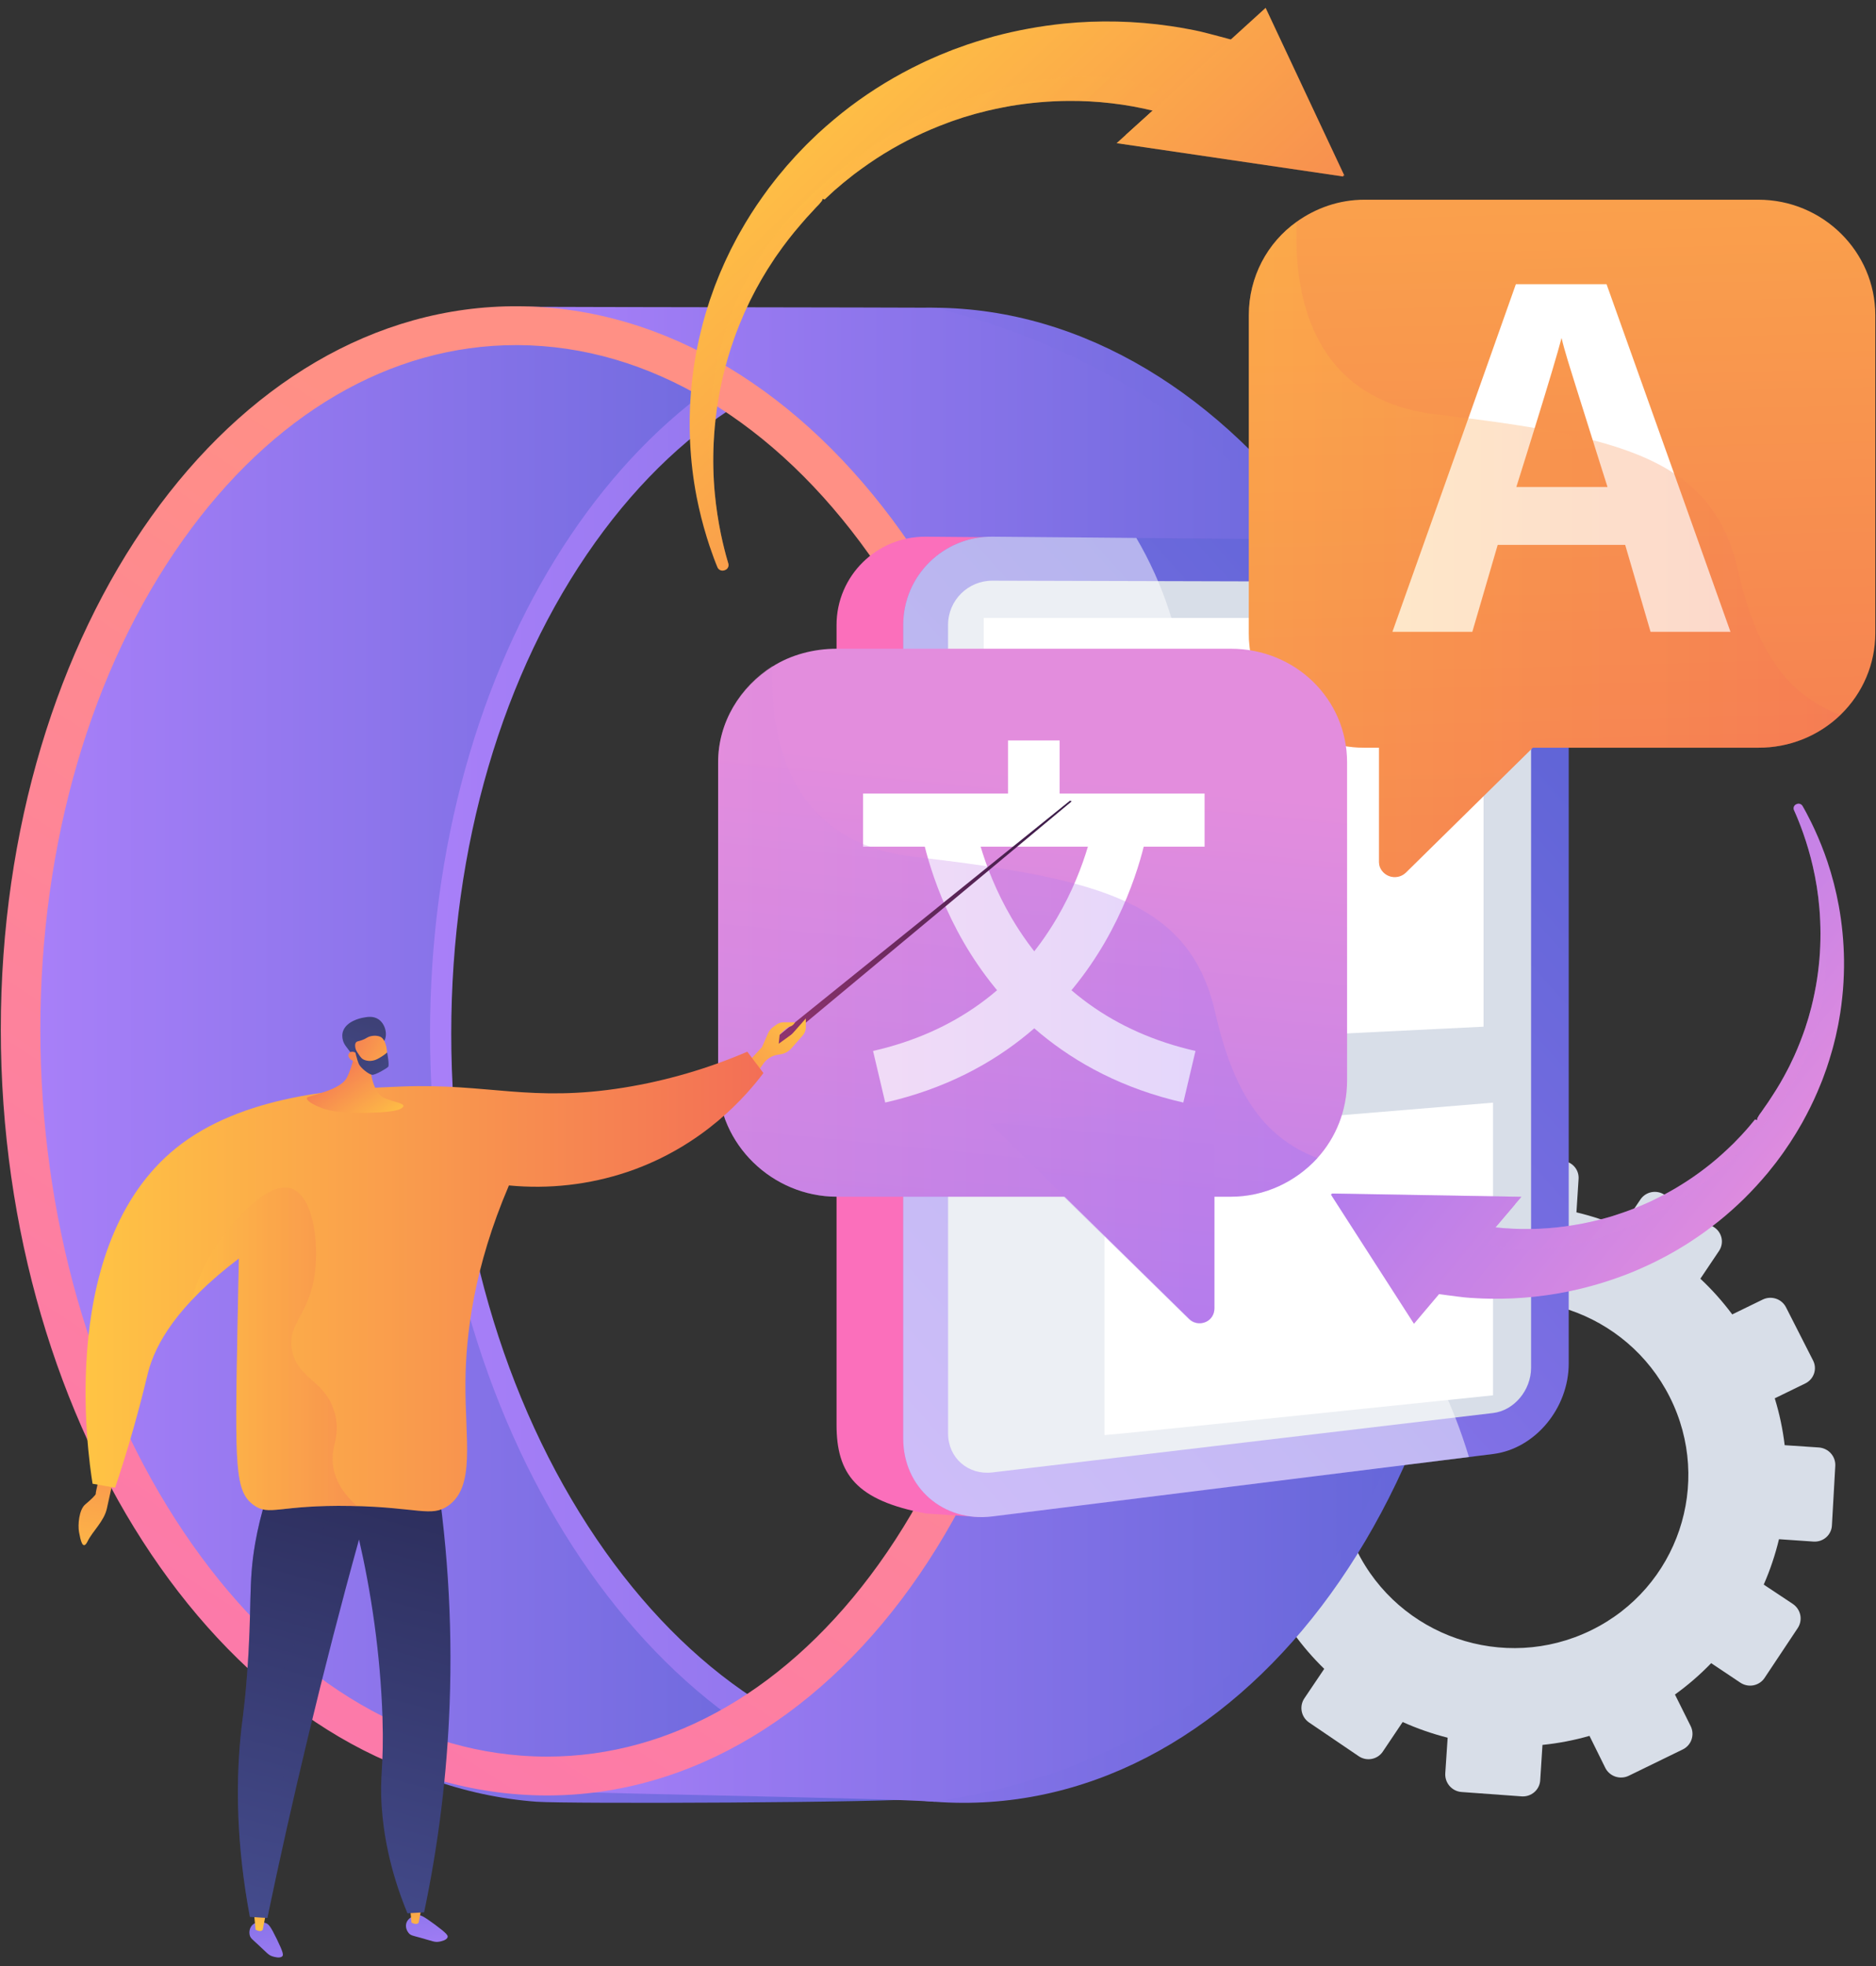 <svg width="84" height="88" viewBox="0 0 84 88" fill="none" xmlns="http://www.w3.org/2000/svg" xmlns:xlink="http://www.w3.org/1999/xlink">
<rect x="0" y="0" width="84" height="88" fill="#333333" stroke="none"/>
<path d="M59.891,54.892L60.571,56.266C60.001,56.678 59.47,57.138 58.982,57.642L57.699,56.789C57.615,56.733 57.521,56.695 57.422,56.676C57.323,56.656 57.222,56.656 57.123,56.676C57.024,56.695 56.93,56.734 56.846,56.789C56.763,56.844 56.691,56.915 56.636,56.998L55.153,59.179C55.038,59.346 54.996,59.55 55.034,59.748C55.072,59.945 55.188,60.12 55.356,60.234L56.653,61.101C56.368,61.739 56.139,62.401 55.969,63.078L54.402,62.972C54.197,62.96 53.996,63.028 53.842,63.161C53.688,63.295 53.594,63.482 53.581,63.683L53.386,66.322C53.378,66.421 53.39,66.522 53.421,66.617C53.452,66.712 53.502,66.8 53.568,66.876C53.634,66.952 53.715,67.014 53.805,67.06C53.896,67.105 53.995,67.132 54.096,67.14L55.669,67.248C55.742,67.945 55.877,68.634 56.071,69.308L54.644,70.004C54.459,70.096 54.318,70.255 54.251,70.448C54.184,70.641 54.197,70.852 54.286,71.035L55.448,73.435C55.491,73.526 55.552,73.608 55.627,73.675C55.703,73.743 55.791,73.795 55.888,73.828C55.984,73.861 56.086,73.875 56.188,73.869C56.29,73.863 56.389,73.837 56.481,73.793L57.912,73.095C58.324,73.668 58.786,74.204 59.294,74.698L58.405,76.017C58.289,76.189 58.247,76.397 58.286,76.599C58.325,76.801 58.442,76.98 58.613,77.098L60.838,78.608C60.922,78.666 61.018,78.706 61.118,78.727C61.218,78.748 61.322,78.748 61.423,78.729C61.524,78.709 61.619,78.67 61.704,78.614C61.789,78.557 61.862,78.485 61.918,78.4L62.806,77.078C63.455,77.37 64.129,77.604 64.82,77.78L64.714,79.372C64.686,79.803 65.011,80.178 65.441,80.21L68.134,80.406C68.238,80.413 68.341,80.4 68.439,80.367C68.537,80.334 68.627,80.282 68.704,80.215C68.782,80.147 68.844,80.065 68.889,79.974C68.934,79.882 68.96,79.783 68.965,79.681L69.066,78.103C69.778,78.03 70.483,77.895 71.171,77.698L71.875,79.122C71.919,79.214 71.982,79.296 72.059,79.364C72.136,79.433 72.226,79.485 72.323,79.519C72.421,79.553 72.525,79.567 72.628,79.561C72.732,79.556 72.833,79.53 72.926,79.485L75.35,78.304C75.737,78.115 75.894,77.646 75.7,77.257L74.998,75.847C75.58,75.428 76.123,74.958 76.62,74.443L77.924,75.315C78.009,75.372 78.104,75.412 78.206,75.433C78.307,75.454 78.411,75.454 78.512,75.435C78.613,75.415 78.71,75.376 78.795,75.319C78.881,75.263 78.954,75.19 79.01,75.105L80.497,72.871C80.611,72.698 80.651,72.487 80.609,72.285C80.566,72.083 80.445,71.905 80.271,71.789L78.973,70.927C79.261,70.27 79.489,69.591 79.656,68.895L81.201,69.001C81.303,69.008 81.406,68.995 81.504,68.963C81.601,68.93 81.691,68.879 81.768,68.812C81.845,68.744 81.907,68.663 81.951,68.572C81.996,68.481 82.021,68.382 82.026,68.281L82.177,65.613C82.188,65.408 82.117,65.207 81.98,65.053C81.842,64.899 81.648,64.805 81.44,64.789L79.911,64.687C79.826,63.976 79.678,63.274 79.467,62.589L80.836,61.922C80.928,61.877 81.009,61.814 81.076,61.738C81.143,61.662 81.194,61.573 81.226,61.478C81.258,61.382 81.271,61.281 81.263,61.181C81.255,61.08 81.227,60.983 81.181,60.893L79.971,58.516C79.879,58.334 79.718,58.195 79.523,58.13C79.327,58.065 79.113,58.078 78.928,58.168L77.563,58.833C77.136,58.26 76.659,57.725 76.136,57.235L76.973,55.989C77.086,55.82 77.126,55.614 77.084,55.416C77.043,55.218 76.924,55.044 76.752,54.933L74.524,53.475C74.44,53.42 74.345,53.381 74.246,53.362C74.146,53.343 74.044,53.343 73.945,53.362C73.845,53.382 73.751,53.421 73.667,53.476C73.583,53.532 73.51,53.603 73.454,53.686L72.612,54.936C71.958,54.655 71.281,54.43 70.587,54.265L70.683,52.764C70.696,52.564 70.627,52.366 70.493,52.216C70.358,52.065 70.167,51.973 69.963,51.96L67.315,51.793C67.111,51.78 66.911,51.848 66.758,51.98C66.605,52.113 66.512,52.299 66.499,52.499L66.399,54.005C65.695,54.083 65,54.224 64.322,54.423L63.644,53.063C63.6,52.974 63.539,52.894 63.463,52.829C63.388,52.764 63.3,52.714 63.204,52.682C63.109,52.65 63.008,52.637 62.908,52.643C62.807,52.65 62.709,52.676 62.619,52.72L60.243,53.878C60.061,53.968 59.921,54.124 59.855,54.314C59.789,54.504 59.802,54.712 59.891,54.892ZM60.737,69.373C58.849,65.517 60.45,60.886 64.304,59.008C68.157,57.13 72.837,58.699 74.767,62.534C76.709,66.392 75.134,71.077 71.238,72.975C67.343,74.874 62.636,73.252 60.737,69.373Z" fill="#D8DEE8"/>
<path d="M41.843,13.773C28.775,13.692 18.434,28.239 18.434,46.265C18.434,64.29 28.775,79.673 41.843,80.646C55.27,81.647 66.427,67.132 66.427,48.202C66.427,29.273 55.27,13.857 41.843,13.773ZM43.151,78.956L43.15,78.956C42.761,78.956 42.367,78.941 41.977,78.912C36.228,78.484 30.806,74.923 26.712,68.886C22.516,62.699 20.205,54.665 20.205,46.265C20.205,37.905 22.494,30.096 26.652,24.277C30.69,18.625 36.046,15.512 41.734,15.512L41.832,15.512C44.791,15.531 47.683,16.372 50.429,18.012C53.144,19.634 55.598,21.959 57.723,24.922C59.884,27.936 61.585,31.444 62.778,35.349C64.025,39.426 64.657,43.751 64.657,48.202C64.657,56.658 62.349,64.509 58.158,70.31C54.13,75.885 48.8,78.956 43.151,78.956Z" fill="url(#pf_0_i_23_738;16_346)"/>
<path d="M19.256,46.265C19.256,29.507 28.194,15.754 39.952,13.969C39.126,13.845 24.872,13.779 24.025,13.773C10.957,13.692 0.616,28.239 0.616,46.265C0.616,64.29 10.957,79.673 24.025,80.646C25.353,80.745 40.075,80.692 41.35,80.498C28.91,78.629 19.256,63.681 19.256,46.265Z" fill="url(#pf_0_i_23_738;16_347)"/>
<path d="M23.607,13.733C26.794,14.58 33.18,16.749 38.66,22.436C46.546,30.619 46.278,40.159 46.541,44.369C46.754,47.794 48.776,65.772 35.916,75.043C30.9,78.659 25.636,79.721 22.548,80.087C25.052,80.273 39.34,80.46 41.843,80.646C44.802,80.211 49.054,79.16 53.19,76.347C67.428,66.665 65.607,46.092 65.318,43.305C64.879,39.071 63.718,27.87 54.341,20.001C49.742,16.142 44.87,14.513 41.843,13.773C39.693,13.76 25.757,13.746 23.607,13.733Z" fill="url(#pf_0_i_23_738;16_348)"/>
<path d="M23.211,13.708C10.274,13.628 0.036,28.12 0.036,46.076C0.036,64.031 10.274,79.351 23.211,80.317C36.501,81.309 47.544,66.849 47.544,47.996C47.544,29.143 36.501,13.791 23.211,13.708ZM24.501,78.626L24.499,78.626C24.116,78.626 23.728,78.611 23.345,78.583C17.661,78.159 12.299,74.616 8.248,68.607C4.094,62.446 1.807,54.444 1.807,46.076C1.807,37.748 4.074,29.969 8.19,24.172C12.184,18.546 17.481,15.447 23.104,15.447L23.2,15.447C26.124,15.466 28.982,16.302 31.696,17.933C34.381,19.547 36.809,21.861 38.911,24.811C41.05,27.812 42.733,31.305 43.914,35.194C45.148,39.255 45.774,43.563 45.774,47.996C45.774,56.42 43.489,64.241 39.34,70.02C35.356,75.569 30.086,78.626 24.501,78.626Z" fill="url(#pf_0_i_23_738;16_349)"/>
<path d="M63.941,24.218L41.46,24.022C39.261,24.003 37.457,25.774 37.457,27.978L37.457,63.77C37.457,65.974 38.335,67.163 41.46,67.744L43.928,67.906C45.812,67.671 67.337,63.088 67.337,61.081L67.337,27.881C67.337,25.874 65.825,24.234 63.941,24.218Z" fill="url(#pf_0_i_23_738;16_350)"/>
<path d="M66.854,24.218L44.435,24.022C42.242,24.003 40.443,25.772 40.443,27.973L40.443,64.387C40.443,66.588 42.242,68.148 44.435,67.875L66.854,65.082C68.733,64.848 70.241,63.035 70.241,61.031L70.241,27.876C70.241,25.872 68.733,24.234 66.854,24.218Z" fill="url(#pf_0_i_23_738;16_351)"/>
<path d="M66.853,26.052L44.435,25.991C43.344,25.988 42.451,26.874 42.451,27.966L42.451,64.161C42.451,65.253 43.344,66.035 44.435,65.906L66.853,63.247C67.795,63.136 68.556,62.227 68.556,61.221L68.556,27.881C68.556,26.875 67.795,26.055 66.853,26.052Z" fill="#D8DEE8"/>
<g opacity="0.5" style="mix-blend-mode:soft-light">
<path d="M52.914,47.457C50.215,39.708 54.818,34.941 52.357,27.36C51.985,26.217 51.49,25.117 50.88,24.078L44.435,24.022C42.242,24.003 40.443,25.772 40.443,27.973L40.443,64.387C40.443,66.588 42.242,68.148 44.435,67.875L65.773,65.217C65.044,62.807 64.069,60.906 63.046,59.385C59.264,53.764 55.103,53.741 52.914,47.457Z" fill="#FFFFFF"/>
</g>
<g style="mix-blend-mode:soft-light">
<path d="M66.427,27.659L66.427,45.955L44.048,47.051L44.048,27.659L66.427,27.659Z" fill="#FFFFFF"/>
</g>
<g style="mix-blend-mode:soft-light">
<path d="M49.454,64.235C49.747,64.235 66.851,62.455 66.851,62.455L66.851,49.355L49.454,50.795L49.454,64.235Z" fill="#FFFFFF"/>
</g>
<path d="M83.969,14.109L83.969,28.351C83.968,29.025 83.832,29.692 83.568,30.314C83.305,30.937 82.918,31.501 82.432,31.977C81.945,32.452 81.368,32.828 80.734,33.084C80.099,33.34 79.419,33.47 78.733,33.467L61.098,33.467C58.207,33.467 55.917,31.191 55.917,28.351L55.917,14.109C55.917,12.392 56.747,10.858 58.062,9.924C58.923,9.313 59.955,8.939 61.098,8.939L78.733,8.939C81.624,8.939 83.969,11.269 83.969,14.109Z" fill="url(#pf_0_i_23_738;16_357)"/>
<path d="M71.822,30.331L62.942,39.065C62.843,39.159 62.719,39.222 62.585,39.248C62.45,39.273 62.311,39.26 62.184,39.209C61.931,39.107 61.747,38.864 61.747,38.595L61.747,29.533L71.822,30.331Z" fill="url(#pf_0_i_23_738;16_358)"/>
<path d="M74.977,21.244L71.935,12.72L67.875,12.72L65.732,18.766L62.347,28.28L65.925,28.28L67.061,24.39L72.77,24.39L73.906,28.28L77.484,28.28L74.977,21.244ZM67.896,21.797C68.203,20.825 68.476,19.94 68.717,19.164C69.349,17.125 69.75,15.78 69.921,15.127C69.978,15.379 70.073,15.722 70.205,16.156C70.307,16.49 70.678,17.678 71.319,19.71C71.514,20.325 71.734,21.041 71.978,21.797L67.896,21.797Z" fill="#FFFFFF"/>
<g opacity="0.3" style="mix-blend-mode:multiply">
<path d="M82.403,32.004C81.424,32.948 80.105,33.473 78.733,33.467L68.628,33.467L62.954,39.052C62.855,39.147 62.73,39.211 62.595,39.238C62.459,39.264 62.319,39.252 62.19,39.203C61.937,39.101 61.747,38.864 61.747,38.594L61.747,33.467L61.098,33.467C58.207,33.467 55.917,31.191 55.917,28.351L55.917,14.109C55.917,12.392 56.747,10.872 58.062,9.938C57.924,12.947 58.584,17.879 64.327,18.551C64.815,18.608 65.281,18.665 65.739,18.724C66.813,18.859 67.802,19.001 68.721,19.158C69.667,19.32 70.532,19.498 71.321,19.702C72.799,20.085 74.01,20.562 74.978,21.202C76.448,22.175 77.361,23.517 77.809,25.485C78.597,28.945 79.881,31.053 82.403,32.004Z" fill="url(#pf_0_i_23_738;16_360)" style="mix-blend-mode:multiply"/>
</g>
<path d="M60.317,34.125L60.317,48.367C60.317,49.691 59.82,50.927 58.983,51.839C58.026,52.882 56.651,53.565 55.108,53.565L37.473,53.565C34.582,53.565 32.155,51.207 32.155,48.367L32.155,34.125C32.155,32.315 33.15,30.749 34.59,29.833C35.408,29.313 36.425,29.037 37.473,29.037L55.108,29.037C57.999,29.037 60.317,31.285 60.317,34.125Z" fill="url(#pf_0_i_23_738;16_361)"/>
<path d="M54.377,49.501L54.377,58.562C54.377,58.832 54.228,59.074 53.975,59.177C53.852,59.228 53.717,59.241 53.587,59.215C53.456,59.189 53.337,59.126 53.244,59.033L44.34,50.298L54.377,49.501Z" fill="url(#pf_0_i_23_738;16_362)"/>
<path d="M53.937,35.52L38.646,35.52L38.646,37.897L53.937,37.897L53.937,35.52Z" fill="#FFFFFF"/>
<path d="M52.984,49.35C47.578,48.119 44.655,44.774 43.154,42.184C41.542,39.4 41.198,36.903 41.184,36.798L43.577,36.494L42.38,36.646L43.576,36.491C43.579,36.513 43.892,38.699 45.295,41.087C47.132,44.212 49.902,46.216 53.529,47.041L52.984,49.35Z" fill="#FFFFFF"/>
<path d="M39.637,49.35L39.092,47.041C42.719,46.216 45.489,44.212 47.326,41.087C48.73,38.699 49.042,36.513 49.045,36.491L51.437,36.798C51.423,36.903 51.079,39.4 49.467,42.184C47.966,44.774 45.043,48.119 39.637,49.35Z" fill="#FFFFFF"/>
<path d="M47.446,33.143L45.136,33.143L45.136,36.601L47.446,36.601L47.446,33.143Z" fill="#FFFFFF"/>
<g opacity="0.3" style="mix-blend-mode:multiply">
<path d="M58.995,51.839C58.038,52.881 56.651,53.565 55.108,53.565L54.377,53.565L54.377,58.562C54.377,58.832 54.228,59.074 53.975,59.177C53.721,59.28 53.437,59.251 53.244,59.061L47.627,53.565L37.473,53.565C34.582,53.565 32.155,51.207 32.155,48.367L32.155,34.125C32.155,32.315 33.15,30.722 34.59,29.806C34.484,32.356 34.996,36.228 38.6,37.763C38.706,37.808 38.824,37.851 38.936,37.892C39.514,38.105 40.172,38.261 40.907,38.347C41.123,38.372 41.339,38.398 41.548,38.423C42.489,38.536 43.373,38.652 44.202,38.776C45.674,38.997 46.972,39.243 48.107,39.548C48.956,39.776 49.713,40.037 50.385,40.345C52.567,41.343 53.849,42.847 54.408,45.302C55.194,48.759 56.477,50.886 58.995,51.839Z" fill="url(#pf_0_i_23_738;16_367)" style="mix-blend-mode:multiply"/>
</g>
<path d="M34.413,46.717L47.912,35.837L47.983,35.871L34.59,47.015L34.413,46.717Z" fill="url(#pf_0_i_23_738;16_368)"/>
<path d="M33.588,47.44L34.117,46.873L34.392,46.248C34.439,46.14 34.515,46.046 34.611,45.976L34.769,45.861C34.86,45.795 34.97,45.759 35.082,45.759L35.601,45.759C35.601,45.759 35.51,45.925 35.363,45.951C35.216,45.976 34.909,46.317 34.909,46.317L34.867,46.717L35.455,46.295L36.082,45.587L36.082,45.98C36.082,46.115 36.032,46.244 35.943,46.346L35.435,46.924C35.309,47.067 35.136,47.161 34.947,47.191L34.821,47.211C34.692,47.231 34.569,47.277 34.459,47.346C34.348,47.415 34.253,47.505 34.179,47.611L33.822,48.125L33.588,47.44Z" fill="url(#pf_0_i_23_738;16_369)"/>
<path d="M5.059,66.278C5.059,66.278 4.913,66.955 4.785,67.525C4.658,68.095 4.148,68.532 3.924,68.987C3.701,69.442 3.601,68.909 3.539,68.58C3.478,68.251 3.539,67.572 3.816,67.34C4.092,67.107 4.302,66.904 4.288,66.858C4.275,66.811 4.466,66.027 4.466,66.027L5.059,66.278Z" fill="url(#pf_0_i_23_738;16_370)"/>
<path d="M11.183,86.621C11.148,86.481 11.172,86.292 11.297,86.165C11.465,85.995 11.748,86.009 11.925,86.088C12.028,86.134 12.109,86.208 12.392,86.789C12.692,87.403 12.691,87.503 12.643,87.559C12.545,87.673 12.269,87.588 12.21,87.57C12.013,87.51 11.965,87.418 11.558,87.045C11.283,86.791 11.215,86.75 11.183,86.621Z" fill="url(#pf_0_i_23_738;16_371)"/>
<path d="M11.375,85.661L11.444,86.373C11.609,86.458 11.711,86.451 11.765,86.373L11.904,85.661L11.375,85.661Z" fill="url(#pf_0_i_23_738;16_372)"/>
<path d="M18.308,86.533C18.211,86.423 18.143,86.245 18.195,86.076C18.265,85.849 18.522,85.734 18.716,85.723C18.829,85.717 18.935,85.746 19.46,86.134C20.014,86.543 20.06,86.632 20.043,86.703C20.01,86.849 19.726,86.899 19.665,86.91C19.462,86.945 19.376,86.886 18.84,86.738C18.476,86.638 18.396,86.632 18.308,86.533Z" fill="url(#pf_0_i_23_738;16_373)"/>
<path d="M18.356,85.343L18.425,86.055C18.59,86.14 18.692,86.133 18.746,86.055L18.885,85.343L18.356,85.343Z" fill="url(#pf_0_i_23_738;16_374)"/>
<path d="M11.189,85.8C11.45,85.816 11.711,85.831 11.972,85.847C12.524,83.2 13.133,80.493 13.797,77.725C14.527,74.694 15.286,71.755 16.076,68.91C16.325,69.993 16.571,71.259 16.766,72.682C16.957,74.069 17.078,75.464 17.126,76.862C17.197,79.153 16.994,79.424 17.09,80.855C17.166,81.98 17.414,83.632 18.244,85.64C18.493,85.625 18.742,85.61 18.99,85.595C19.636,82.526 20.018,79.409 20.133,76.277C20.271,72.52 20.024,68.76 19.398,65.052C17.138,65.121 14.879,65.19 12.619,65.259C12.061,66.471 11.661,67.748 11.429,69.059C11.102,70.928 11.303,71.851 11.056,75.036C10.929,76.681 10.836,76.943 10.744,78.036C10.591,79.846 10.564,82.461 11.189,85.8Z" fill="url(#pf_0_i_23_738;16_375)"/>
<g opacity="0.3" style="mix-blend-mode:multiply">
<path d="M12.691,79.483C12.897,77.331 12.107,77.375 12.475,75.516C12.813,73.805 13.531,73.52 14.061,71.336C14.486,69.584 14.162,69.199 14.494,68.432C14.904,67.484 16.104,66.45 19.551,66.01C19.501,65.683 19.45,65.362 19.398,65.052C17.138,65.121 14.879,65.19 12.619,65.259C12.061,66.471 11.661,67.748 11.429,69.059C11.102,70.928 11.303,71.851 11.056,75.036C10.929,76.681 10.836,76.943 10.744,78.036C10.591,79.846 10.564,82.461 11.189,85.8C11.45,85.816 11.711,85.831 11.972,85.847C11.988,85.77 12.005,85.692 12.021,85.615C11.879,85.391 11.765,85.152 11.681,84.902C11.109,83.175 12.433,82.173 12.691,79.483Z" fill="url(#pf_0_i_23_738;16_376)" style="mix-blend-mode:multiply"/>
</g>
<path d="M4.145,66.413C4.481,66.472 4.818,66.531 5.154,66.59C5.362,65.972 5.664,65.039 5.989,63.891C6.361,62.578 6.551,61.73 6.633,61.419C6.957,60.181 7.904,58.444 10.696,56.329C10.668,57.675 10.647,58.781 10.632,59.542C10.516,65.643 10.523,66.75 11.348,67.358C12.065,67.887 12.461,67.346 15.72,67.407C18.692,67.462 19.318,67.93 20.072,67.394C21.297,66.524 20.821,64.459 20.84,61.879C20.856,59.75 21.213,56.738 22.788,53.06C24.578,53.233 26.386,53.028 28.088,52.458C31.509,51.304 33.453,48.999 34.183,48.03C33.942,47.712 33.702,47.393 33.461,47.074C31.693,47.834 29.835,48.375 27.93,48.683C23.769,49.351 21.856,48.483 17.992,48.632C15.766,48.719 11.221,48.895 8.147,51.183C2.495,55.389 3.942,65.156 4.145,66.413Z" fill="url(#pf_0_i_23_738;16_377)"/>
<g opacity="0.3" style="mix-blend-mode:multiply">
<path d="M14.927,65.705C14.755,64.762 15.271,64.366 14.999,63.296C14.614,61.787 13.381,61.775 13.088,60.498C12.808,59.28 13.843,58.914 14.097,56.991C14.284,55.578 14.02,53.535 13.052,53.202C11.846,52.787 10.075,55.2 9.878,55.468C9.275,56.296 8.832,57.225 8.57,58.21C9.121,57.623 9.817,56.995 10.696,56.329C10.668,57.675 10.647,58.781 10.632,59.542C10.516,65.643 10.523,66.75 11.348,67.358C12.065,67.887 12.461,67.346 15.72,67.407C15.813,67.409 15.897,67.412 15.986,67.414C15.282,66.781 15.015,66.189 14.927,65.705Z" fill="url(#pf_0_i_23_738;16_378)" style="mix-blend-mode:multiply"/>
</g>
<path d="M15.924,46.887C15.924,46.887 15.823,47.673 15.526,48.244C15.257,48.76 14.045,49.002 13.795,49.102C13.545,49.203 14.207,49.605 14.894,49.728C15.582,49.851 17.574,49.853 17.952,49.623C18.329,49.393 17.684,49.361 17.204,49.144C16.724,48.927 16.515,47.954 16.638,47.529C16.76,47.105 15.924,46.887 15.924,46.887Z" fill="url(#pf_0_i_23_738;16_379)"/>
<path d="M17.203,46.595C17.366,46.324 17.262,45.833 16.943,45.621C16.706,45.464 16.434,45.517 16.236,45.556C16.144,45.574 15.5,45.707 15.353,46.176C15.306,46.325 15.325,46.522 15.394,46.675C15.429,46.753 15.495,46.85 15.64,47.033C15.768,47.196 15.76,47.191 15.799,47.238C15.893,47.351 16.074,47.541 16.397,47.755C16.412,47.649 16.437,47.544 16.471,47.441C16.515,47.308 16.576,47.181 16.653,47.063C16.865,46.752 17.076,46.807 17.203,46.595Z" fill="url(#pf_0_i_23_738;16_380)"/>
<path d="M15.987,47.55C15.987,47.55 16.335,48.005 16.929,47.91C17.46,47.825 17.423,46.639 17.057,46.421C16.935,46.349 16.703,46.336 16.522,46.404C16.416,46.445 16.383,46.493 16.207,46.556C16.045,46.614 15.997,46.601 15.951,46.647C15.893,46.705 15.859,46.836 15.998,47.171C15.886,47.079 15.76,47.052 15.677,47.1C15.648,47.119 15.626,47.145 15.612,47.175C15.55,47.317 15.692,47.477 15.987,47.55Z" fill="url(#pf_0_i_23_738;16_381)"/>
<path d="M15.867,46.879C15.867,46.879 16.093,47.291 16.219,47.389C16.346,47.486 16.63,47.545 16.906,47.398C17.059,47.318 17.203,47.222 17.335,47.111C17.335,47.111 17.447,47.683 17.379,47.753C17.31,47.824 16.801,48.13 16.655,48.108C16.509,48.086 16.152,47.804 16.069,47.628C15.987,47.453 15.887,46.999 15.887,46.999L15.867,46.879Z" fill="url(#pf_0_i_23_738;16_382)"/>
<path d="M55.289,1.815L53.351,4.902L53.057,5.37C53.057,5.37 52.932,5.329 52.698,5.253C52.581,5.212 52.434,5.172 52.263,5.122C52.091,5.069 51.891,5.021 51.667,4.964C50.416,4.658 49.131,4.508 47.842,4.517C46.972,4.524 46.104,4.6 45.247,4.744C44.79,4.829 44.321,4.92 43.849,5.05C43.79,5.065 43.73,5.081 43.671,5.096C43.611,5.113 43.552,5.131 43.493,5.149C43.375,5.184 43.255,5.219 43.135,5.254C42.899,5.336 42.656,5.409 42.419,5.502C41.429,5.867 40.478,6.328 39.582,6.879C39.122,7.162 38.675,7.474 38.237,7.804L37.914,8.061C37.861,8.104 37.805,8.146 37.754,8.189L37.603,8.319L37.451,8.448C37.4,8.491 37.351,8.531 37.295,8.585L36.97,8.886L36.929,8.924L36.879,8.916L36.845,8.895L36.84,8.899L36.8,8.993L36.667,9.153C36.569,9.25 36.475,9.352 36.383,9.455L36.102,9.759C36.011,9.864 35.921,9.969 35.83,10.073C35.47,10.489 35.132,10.924 34.818,11.375L34.7,11.543L34.588,11.715C34.514,11.829 34.438,11.942 34.366,12.057C34.226,12.29 34.083,12.519 33.956,12.757C33.821,12.99 33.704,13.23 33.582,13.467C33.523,13.587 33.469,13.707 33.413,13.827C33.384,13.886 33.356,13.946 33.328,14.006C33.303,14.067 33.277,14.127 33.252,14.187C33.039,14.668 32.866,15.155 32.707,15.636C32.633,15.879 32.557,16.118 32.495,16.358C32.427,16.597 32.375,16.837 32.319,17.073C32.123,17.967 32.002,18.874 31.957,19.787C31.918,20.565 31.935,21.344 32.009,22.119C32.068,22.72 32.158,23.317 32.28,23.909C32.334,24.154 32.38,24.376 32.43,24.562C32.479,24.75 32.517,24.911 32.559,25.043C32.579,25.112 32.597,25.172 32.612,25.225C32.627,25.277 32.624,25.333 32.603,25.384C32.582,25.435 32.544,25.477 32.495,25.504C32.482,25.512 32.467,25.518 32.453,25.523L32.433,25.529C32.373,25.55 32.306,25.546 32.248,25.52C32.19,25.493 32.145,25.446 32.122,25.387C32.101,25.338 32.078,25.279 32.051,25.212C31.999,25.087 31.941,24.922 31.873,24.73C31.799,24.537 31.731,24.315 31.651,24.066C31.465,23.463 31.311,22.852 31.19,22.233C31.035,21.426 30.938,20.609 30.9,19.788C30.854,18.811 30.891,17.831 31.008,16.859C31.043,16.6 31.075,16.336 31.124,16.072C31.165,15.806 31.222,15.539 31.278,15.269C31.399,14.732 31.537,14.183 31.719,13.635C31.741,13.567 31.762,13.498 31.784,13.429C31.808,13.361 31.832,13.292 31.857,13.224C31.906,13.087 31.953,12.949 32.004,12.811C32.113,12.539 32.218,12.262 32.342,11.99C32.457,11.715 32.59,11.446 32.721,11.173C32.789,11.038 32.861,10.905 32.931,10.769L33.038,10.568L33.151,10.369C33.454,9.83 33.786,9.308 34.146,8.805C34.237,8.678 34.328,8.552 34.42,8.426L34.707,8.055C34.803,7.93 34.904,7.811 35.005,7.691L35.156,7.51L35.231,7.42L35.32,7.322L35.615,6.992C35.661,6.939 35.719,6.879 35.776,6.821L35.945,6.645L36.115,6.47C36.172,6.411 36.229,6.36 36.285,6.304C36.399,6.195 36.513,6.085 36.626,5.976C37.092,5.55 37.573,5.143 38.075,4.764C39.062,4.021 40.122,3.377 41.24,2.842C41.511,2.707 41.789,2.592 42.061,2.471C42.199,2.415 42.336,2.359 42.473,2.304C42.542,2.277 42.611,2.25 42.679,2.222C42.748,2.197 42.817,2.173 42.886,2.148C43.433,1.94 43.984,1.777 44.523,1.625C45.543,1.354 46.585,1.164 47.636,1.056C49.226,0.897 50.83,0.935 52.41,1.167C52.697,1.211 52.954,1.249 53.175,1.295C53.397,1.337 53.587,1.372 53.738,1.408C54.043,1.477 55.289,1.815 55.289,1.815Z" fill="url(#pf_0_i_23_738;16_383)"/>
<g opacity="0.3" style="mix-blend-mode:multiply">
<path d="M53.238,4.789C53.279,4.823 53.317,4.861 53.351,4.902L53.057,5.37C53.057,5.37 52.932,5.329 52.698,5.253C52.581,5.212 52.434,5.172 52.263,5.122C52.091,5.069 51.891,5.021 51.667,4.964C50.416,4.658 49.131,4.508 47.842,4.517C46.972,4.524 46.104,4.6 45.247,4.744C44.79,4.829 44.321,4.92 43.849,5.05C43.79,5.065 43.73,5.081 43.671,5.096C43.611,5.113 43.552,5.131 43.493,5.149C43.375,5.184 43.255,5.219 43.135,5.254C42.899,5.336 42.656,5.409 42.419,5.502C41.429,5.867 40.478,6.328 39.582,6.879C39.122,7.162 38.675,7.474 38.237,7.804L37.914,8.061C37.861,8.104 37.805,8.146 37.754,8.189L37.603,8.319L37.451,8.448C37.4,8.491 37.351,8.531 37.295,8.585L36.97,8.886L36.929,8.924L36.879,8.916L36.845,8.895L36.84,8.899L36.8,8.993L36.667,9.153C36.569,9.25 36.475,9.353 36.383,9.455L36.102,9.759C36.011,9.864 35.921,9.969 35.83,10.073C35.47,10.489 35.132,10.924 34.818,11.375L34.7,11.543L34.588,11.715C34.514,11.829 34.438,11.942 34.366,12.057C34.226,12.29 34.083,12.519 33.956,12.757C33.821,12.99 33.704,13.23 33.582,13.467C33.523,13.587 33.469,13.707 33.413,13.827C33.384,13.886 33.356,13.946 33.328,14.006C33.303,14.067 33.277,14.127 33.252,14.187C33.039,14.668 32.866,15.155 32.707,15.636C32.633,15.879 32.557,16.118 32.495,16.358C32.427,16.597 32.375,16.837 32.319,17.073C32.123,17.967 32.002,18.874 31.957,19.787C31.918,20.565 31.935,21.344 32.009,22.119C32.068,22.72 32.158,23.317 32.28,23.909C32.334,24.155 32.38,24.376 32.43,24.562C32.479,24.75 32.517,24.911 32.559,25.043C32.579,25.112 32.597,25.173 32.612,25.225C32.627,25.277 32.624,25.333 32.603,25.384C32.582,25.435 32.544,25.477 32.495,25.504C32.006,23.761 30.196,15.998 34.901,10.267C40.231,3.775 49.724,1.806 53.238,4.789Z" fill="url(#pf_0_i_23_738;16_384)" style="mix-blend-mode:multiply"/>
</g>
<path d="M56.312,0.728L60.159,7.902L49.999,6.408L56.312,0.728Z" fill="url(#pf_0_i_23_738;16_385)"/>
<g opacity="0.3" style="mix-blend-mode:multiply">
<path d="M56.312,0.728L60.159,7.902L49.999,6.408L56.312,0.728Z" fill="url(#pf_0_i_23_738;16_386)" style="mix-blend-mode:multiply"/>
</g>
<path d="M56.67,0.351L60.197,7.862L50.387,6.059L56.67,0.351Z" fill="url(#pf_0_i_23_738;16_387)"/>
<path d="M64.284,57.905L65.536,55.163L65.726,54.747C65.726,54.747 65.833,54.768 66.034,54.805C66.134,54.826 66.259,54.844 66.405,54.866C66.552,54.892 66.722,54.91 66.912,54.933C67.974,55.051 69.046,55.037 70.103,54.892C70.817,54.794 71.521,54.639 72.209,54.43C72.575,54.312 72.951,54.187 73.324,54.029C73.371,54.011 73.418,53.992 73.465,53.973C73.512,53.952 73.559,53.931 73.606,53.911C73.699,53.869 73.793,53.827 73.888,53.786C74.073,53.694 74.264,53.608 74.449,53.506C75.222,53.101 75.951,52.621 76.627,52.073C76.973,51.792 77.306,51.487 77.63,51.17L77.866,50.925C77.905,50.884 77.947,50.843 77.984,50.802L78.094,50.68L78.205,50.557C78.241,50.517 78.277,50.478 78.317,50.428L78.551,50.146L78.581,50.111L78.631,50.119L78.671,50.139L78.675,50.135L78.688,50.047L78.775,49.898C78.845,49.808 78.908,49.712 78.973,49.618L79.169,49.337C79.232,49.242 79.293,49.145 79.357,49.05C79.607,48.67 79.836,48.277 80.044,47.873L80.122,47.722L80.195,47.569C80.244,47.468 80.293,47.367 80.34,47.264C80.429,47.058 80.522,46.855 80.6,46.646C80.684,46.441 80.754,46.231 80.829,46.023C80.863,45.918 80.895,45.814 80.928,45.709C80.944,45.657 80.961,45.605 80.977,45.553C80.992,45.5 81.006,45.448 81.02,45.396C81.142,44.979 81.23,44.56 81.307,44.148C81.342,43.941 81.378,43.736 81.402,43.532C81.431,43.329 81.448,43.126 81.468,42.926C81.53,42.172 81.529,41.413 81.466,40.658C81.412,40.016 81.312,39.377 81.165,38.749C81.051,38.261 80.911,37.78 80.745,37.308C80.674,37.112 80.612,36.935 80.55,36.787C80.489,36.637 80.44,36.51 80.391,36.405C80.367,36.351 80.346,36.303 80.328,36.262C80.309,36.221 80.306,36.174 80.317,36.13C80.329,36.086 80.356,36.048 80.392,36.02C80.403,36.013 80.414,36.006 80.425,36L80.441,35.993C80.488,35.97 80.543,35.965 80.593,35.981C80.644,35.997 80.686,36.031 80.712,36.076C80.734,36.115 80.76,36.16 80.789,36.212C80.846,36.31 80.912,36.439 80.989,36.59C81.071,36.74 81.151,36.916 81.245,37.112C81.464,37.587 81.658,38.073 81.825,38.568C82.042,39.214 82.212,39.875 82.334,40.545C82.479,41.343 82.557,42.152 82.568,42.963C82.568,43.179 82.571,43.399 82.56,43.622C82.555,43.844 82.538,44.07 82.522,44.297C82.482,44.752 82.429,45.217 82.34,45.686C82.33,45.745 82.32,45.804 82.309,45.863C82.297,45.921 82.285,45.98 82.272,46.039C82.247,46.156 82.223,46.275 82.196,46.393C82.137,46.629 82.082,46.868 82.01,47.104C81.945,47.342 81.866,47.577 81.788,47.815C81.748,47.934 81.703,48.051 81.66,48.17L81.595,48.346L81.524,48.522C81.334,48.996 81.119,49.46 80.88,49.912C80.819,50.026 80.757,50.139 80.696,50.253L80.501,50.588C80.437,50.7 80.366,50.809 80.297,50.918L80.193,51.083L80.141,51.165L80.079,51.255L79.873,51.558C79.841,51.606 79.8,51.662 79.76,51.716L79.64,51.878L79.52,52.04C79.48,52.094 79.439,52.142 79.398,52.194C79.317,52.296 79.236,52.398 79.154,52.5C78.819,52.899 78.468,53.285 78.098,53.649C77.369,54.365 76.57,55.007 75.711,55.565C75.503,55.705 75.287,55.829 75.077,55.958C74.97,56.018 74.864,56.079 74.757,56.139C74.704,56.168 74.65,56.198 74.597,56.227C74.544,56.256 74.489,56.283 74.436,56.311C74.009,56.54 73.575,56.732 73.149,56.915C72.34,57.246 71.506,57.513 70.654,57.713C69.366,58.013 68.045,58.153 66.721,58.13C66.48,58.125 66.265,58.121 66.079,58.107C65.892,58.096 65.732,58.088 65.603,58.074C65.345,58.05 64.284,57.905 64.284,57.905Z" fill="url(#pf_0_i_23_738;16_388)"/>
<g opacity="0.3" style="mix-blend-mode:multiply">
<path d="M65.641,55.244C65.604,55.22 65.568,55.193 65.536,55.163L65.726,54.747C65.726,54.747 65.833,54.767 66.034,54.805C66.134,54.826 66.259,54.844 66.405,54.866C66.552,54.892 66.722,54.91 66.912,54.933C67.974,55.051 69.046,55.037 70.103,54.892C70.817,54.794 71.521,54.639 72.209,54.43C72.575,54.312 72.951,54.187 73.324,54.029C73.371,54.011 73.418,53.991 73.466,53.973C73.512,53.952 73.559,53.931 73.606,53.911C73.699,53.869 73.793,53.827 73.888,53.786C74.073,53.694 74.264,53.608 74.449,53.506C75.222,53.101 75.951,52.621 76.627,52.073C76.973,51.792 77.306,51.487 77.63,51.17L77.866,50.925C77.905,50.884 77.947,50.843 77.984,50.802L78.094,50.68L78.205,50.557C78.241,50.516 78.277,50.478 78.317,50.428L78.551,50.146L78.581,50.111L78.631,50.118L78.671,50.139L78.675,50.135L78.688,50.047L78.775,49.898C78.845,49.808 78.908,49.712 78.973,49.618L79.169,49.337C79.232,49.242 79.293,49.145 79.357,49.05C79.607,48.67 79.836,48.277 80.044,47.873L80.122,47.722L80.195,47.569C80.244,47.468 80.293,47.367 80.34,47.264C80.429,47.058 80.522,46.855 80.6,46.646C80.684,46.44 80.754,46.231 80.829,46.023C80.863,45.918 80.895,45.814 80.928,45.709C80.944,45.657 80.961,45.605 80.977,45.553C80.992,45.5 81.006,45.448 81.02,45.396C81.142,44.979 81.23,44.56 81.307,44.148C81.342,43.941 81.378,43.736 81.402,43.532C81.431,43.329 81.448,43.126 81.468,42.926C81.53,42.172 81.529,41.413 81.466,40.658C81.412,40.016 81.312,39.377 81.165,38.749C81.051,38.261 80.911,37.78 80.745,37.308C80.674,37.112 80.612,36.935 80.55,36.787C80.489,36.637 80.44,36.51 80.391,36.405C80.367,36.351 80.346,36.303 80.328,36.262C80.309,36.221 80.306,36.174 80.317,36.13C80.329,36.086 80.356,36.048 80.392,36.02C80.986,37.4 83.33,43.584 80.098,48.792C76.437,54.691 68.856,57.319 65.641,55.244Z" fill="url(#pf_0_i_23_738;16_389)" style="mix-blend-mode:multiply"/>
</g>
<path d="M63.564,58.907L59.613,53.423L68.123,53.569L63.564,58.907Z" fill="url(#pf_0_i_23_738;16_390)"/>
<g opacity="0.3" style="mix-blend-mode:multiply">
<path d="M63.564,58.907L59.613,53.423L68.123,53.569L63.564,58.907Z" fill="url(#pf_0_i_23_738;16_391)" style="mix-blend-mode:multiply"/>
</g>
<path d="M63.312,59.254L59.586,53.461L67.843,53.897L63.312,59.254Z" fill="url(#pf_0_i_23_738;16_392)"/>
<defs>
<linearGradient id="pf_0_i_23_738;16_346" x1="18.434" y1="47.234" x2="66.427" y2="47.234" gradientUnits="userSpaceOnUse">
<stop stop-color="#AA80F9"/>
<stop offset="0.996" stop-color="#6165D7"/>
</linearGradient>
<linearGradient id="pf_0_i_23_738;16_347" x1="0.616" y1="47.234" x2="41.35" y2="47.234" gradientUnits="userSpaceOnUse">
<stop stop-color="#AA80F9"/>
<stop offset="0.996" stop-color="#6165D7"/>
</linearGradient>
<linearGradient id="pf_0_i_23_738;16_348" x1="22.548" y1="47.19" x2="65.548" y2="47.19" gradientUnits="userSpaceOnUse">
<stop stop-color="#AA80F9"/>
<stop offset="0.996" stop-color="#6165D7"/>
</linearGradient>
<linearGradient id="pf_0_i_23_738;16_349" x1="34.852" y1="30.058" x2="-5.681" y2="92.365" gradientUnits="userSpaceOnUse">
<stop stop-color="#FF9085"/>
<stop offset="1" stop-color="#FB6FBB"/>
</linearGradient>
<linearGradient id="pf_0_i_23_738;16_350" x1="85.116" y1="37.461" x2="51.884" y2="44.1" gradientUnits="userSpaceOnUse">
<stop stop-color="#FF9085"/>
<stop offset="1" stop-color="#FB6FBB"/>
</linearGradient>
<linearGradient id="pf_0_i_23_738;16_351" x1="28.589" y1="68.537" x2="68.695" y2="32.58" gradientUnits="userSpaceOnUse">
<stop stop-color="#AA80F9"/>
<stop offset="0.996" stop-color="#6165D7"/>
</linearGradient>
<linearGradient id="pf_0_i_23_738;16_357" x1="68.874" y1="-19.965" x2="70.666" y2="49.11" gradientUnits="userSpaceOnUse">
<stop stop-color="#FFC444"/>
<stop offset="0.996" stop-color="#F36F56"/>
</linearGradient>
<linearGradient id="pf_0_i_23_738;16_358" x1="65.376" y1="-19.849" x2="67.167" y2="49.222" gradientUnits="userSpaceOnUse">
<stop stop-color="#FFC444"/>
<stop offset="0.996" stop-color="#F36F56"/>
</linearGradient>
<linearGradient id="pf_0_i_23_738;16_360" x1="55.917" y1="24.595" x2="82.403" y2="24.595" gradientUnits="userSpaceOnUse">
<stop stop-color="#FFC444"/>
<stop offset="0.996" stop-color="#F36F56"/>
</linearGradient>
<linearGradient id="pf_0_i_23_738;16_361" x1="46.917" y1="34.387" x2="41.879" y2="85.2" gradientUnits="userSpaceOnUse">
<stop offset="0.004" stop-color="#E38DDD"/>
<stop offset="1" stop-color="#9571F6"/>
</linearGradient>
<linearGradient id="pf_0_i_23_738;16_362" x1="51.442" y1="33.439" x2="46.422" y2="84.058" gradientUnits="userSpaceOnUse">
<stop offset="0.004" stop-color="#E38DDD"/>
<stop offset="1" stop-color="#9571F6"/>
</linearGradient>
<linearGradient id="pf_0_i_23_738;16_367" x1="32.155" y1="44.521" x2="58.995" y2="44.521" gradientUnits="userSpaceOnUse">
<stop offset="0.004" stop-color="#E38DDD"/>
<stop offset="1" stop-color="#9571F6"/>
</linearGradient>
<linearGradient id="pf_0_i_23_738;16_368" x1="47.405" y1="33.977" x2="34.063" y2="49.704" gradientUnits="userSpaceOnUse">
<stop stop-color="#311944"/>
<stop offset="1" stop-color="#A03976"/>
</linearGradient>
<linearGradient id="pf_0_i_23_738;16_369" x1="36.322" y1="45.285" x2="29.615" y2="51.307" gradientUnits="userSpaceOnUse">
<stop stop-color="#FFC444"/>
<stop offset="0.996" stop-color="#F36F56"/>
</linearGradient>
<linearGradient id="pf_0_i_23_738;16_370" x1="3.683" y1="71.179" x2="5.27" y2="60.765" gradientUnits="userSpaceOnUse">
<stop stop-color="#FFC444"/>
<stop offset="0.996" stop-color="#F36F56"/>
</linearGradient>
<linearGradient id="pf_0_i_23_738;16_371" x1="12.328" y1="89.38" x2="11.03" y2="81.871" gradientUnits="userSpaceOnUse">
<stop stop-color="#AA80F9"/>
<stop offset="0.996" stop-color="#6165D7"/>
</linearGradient>
<linearGradient id="pf_0_i_23_738;16_372" x1="11.561" y1="86.465" x2="11.994" y2="82.026" gradientUnits="userSpaceOnUse">
<stop stop-color="#FFC444"/>
<stop offset="0.996" stop-color="#F36F56"/>
</linearGradient>
<linearGradient id="pf_0_i_23_738;16_373" x1="19.413" y1="88.198" x2="18.115" y2="80.689" gradientUnits="userSpaceOnUse">
<stop stop-color="#AA80F9"/>
<stop offset="0.996" stop-color="#6165D7"/>
</linearGradient>
<linearGradient id="pf_0_i_23_738;16_374" x1="18.448" y1="87.112" x2="18.881" y2="82.673" gradientUnits="userSpaceOnUse">
<stop stop-color="#FFC444"/>
<stop offset="0.996" stop-color="#F36F56"/>
</linearGradient>
<linearGradient id="pf_0_i_23_738;16_375" x1="12.858" y1="85.885" x2="19.589" y2="61.044" gradientUnits="userSpaceOnUse">
<stop stop-color="#444B8C"/>
<stop offset="0.996" stop-color="#26264F"/>
</linearGradient>
<linearGradient id="pf_0_i_23_738;16_376" x1="10.642" y1="85.306" x2="17.373" y2="60.465" gradientUnits="userSpaceOnUse">
<stop stop-color="#444B8C"/>
<stop offset="0.996" stop-color="#26264F"/>
</linearGradient>
<linearGradient id="pf_0_i_23_738;16_377" x1="3.831" y1="57.361" x2="34.183" y2="57.361" gradientUnits="userSpaceOnUse">
<stop stop-color="#FFC444"/>
<stop offset="0.996" stop-color="#F36F56"/>
</linearGradient>
<linearGradient id="pf_0_i_23_738;16_378" x1="8.57" y1="60.373" x2="15.986" y2="60.373" gradientUnits="userSpaceOnUse">
<stop stop-color="#FFC444"/>
<stop offset="0.996" stop-color="#F36F56"/>
</linearGradient>
<linearGradient id="pf_0_i_23_738;16_379" x1="16.942" y1="50.795" x2="14.6" y2="47.412" gradientUnits="userSpaceOnUse">
<stop stop-color="#FFC444"/>
<stop offset="0.996" stop-color="#F36F56"/>
</linearGradient>
<linearGradient id="pf_0_i_23_738;16_380" x1="15.461" y1="49.255" x2="16.482" y2="45.705" gradientUnits="userSpaceOnUse">
<stop stop-color="#444B8C"/>
<stop offset="0.996" stop-color="#3E4177"/>
</linearGradient>
<linearGradient id="pf_0_i_23_738;16_381" x1="18.702" y1="48.194" x2="14.962" y2="46.194" gradientUnits="userSpaceOnUse">
<stop stop-color="#FFC444"/>
<stop offset="0.996" stop-color="#F36F56"/>
</linearGradient>
<linearGradient id="pf_0_i_23_738;16_382" x1="18.415" y1="48.58" x2="16.021" y2="46.976" gradientUnits="userSpaceOnUse">
<stop stop-color="#444B8C"/>
<stop offset="0.996" stop-color="#3E4177"/>
</linearGradient>
<linearGradient id="pf_0_i_23_738;16_383" x1="34.926" y1="4.386" x2="56.846" y2="27.426" gradientUnits="userSpaceOnUse">
<stop stop-color="#FFC444"/>
<stop offset="0.996" stop-color="#F36F56"/>
</linearGradient>
<linearGradient id="pf_0_i_23_738;16_384" x1="35.207" y1="7.091" x2="53.69" y2="26.519" gradientUnits="userSpaceOnUse">
<stop stop-color="#FFC444"/>
<stop offset="0.996" stop-color="#F36F56"/>
</linearGradient>
<linearGradient id="pf_0_i_23_738;16_385" x1="45.059" y1="-4.943" x2="67.125" y2="18.251" gradientUnits="userSpaceOnUse">
<stop stop-color="#FFC444"/>
<stop offset="0.996" stop-color="#F36F56"/>
</linearGradient>
<linearGradient id="pf_0_i_23_738;16_386" x1="45.059" y1="-4.943" x2="67.125" y2="18.251" gradientUnits="userSpaceOnUse">
<stop stop-color="#FFC444"/>
<stop offset="0.996" stop-color="#F36F56"/>
</linearGradient>
<linearGradient id="pf_0_i_23_738;16_387" x1="45.455" y1="-5.281" x2="67.496" y2="17.887" gradientUnits="userSpaceOnUse">
<stop stop-color="#FFC444"/>
<stop offset="0.996" stop-color="#F36F56"/>
</linearGradient>
<linearGradient id="pf_0_i_23_738;16_388" x1="80.727" y1="53.625" x2="60.179" y2="37.034" gradientUnits="userSpaceOnUse">
<stop offset="0.004" stop-color="#E38DDD"/>
<stop offset="1" stop-color="#9571F6"/>
</linearGradient>
<linearGradient id="pf_0_i_23_738;16_389" x1="80.197" y1="51.433" x2="62.872" y2="37.444" gradientUnits="userSpaceOnUse">
<stop offset="0.004" stop-color="#E38DDD"/>
<stop offset="1" stop-color="#9571F6"/>
</linearGradient>
<linearGradient id="pf_0_i_23_738;16_390" x1="73.433" y1="62.367" x2="52.749" y2="45.665" gradientUnits="userSpaceOnUse">
<stop offset="0.004" stop-color="#E38DDD"/>
<stop offset="1" stop-color="#9571F6"/>
</linearGradient>
<linearGradient id="pf_0_i_23_738;16_391" x1="73.433" y1="62.367" x2="52.749" y2="45.665" gradientUnits="userSpaceOnUse">
<stop offset="0.004" stop-color="#E38DDD"/>
<stop offset="1" stop-color="#9571F6"/>
</linearGradient>
<linearGradient id="pf_0_i_23_738;16_392" x1="73.146" y1="62.686" x2="52.484" y2="46.004" gradientUnits="userSpaceOnUse">
<stop offset="0.004" stop-color="#E38DDD"/>
<stop offset="1" stop-color="#9571F6"/>
</linearGradient>
</defs>
</svg>
